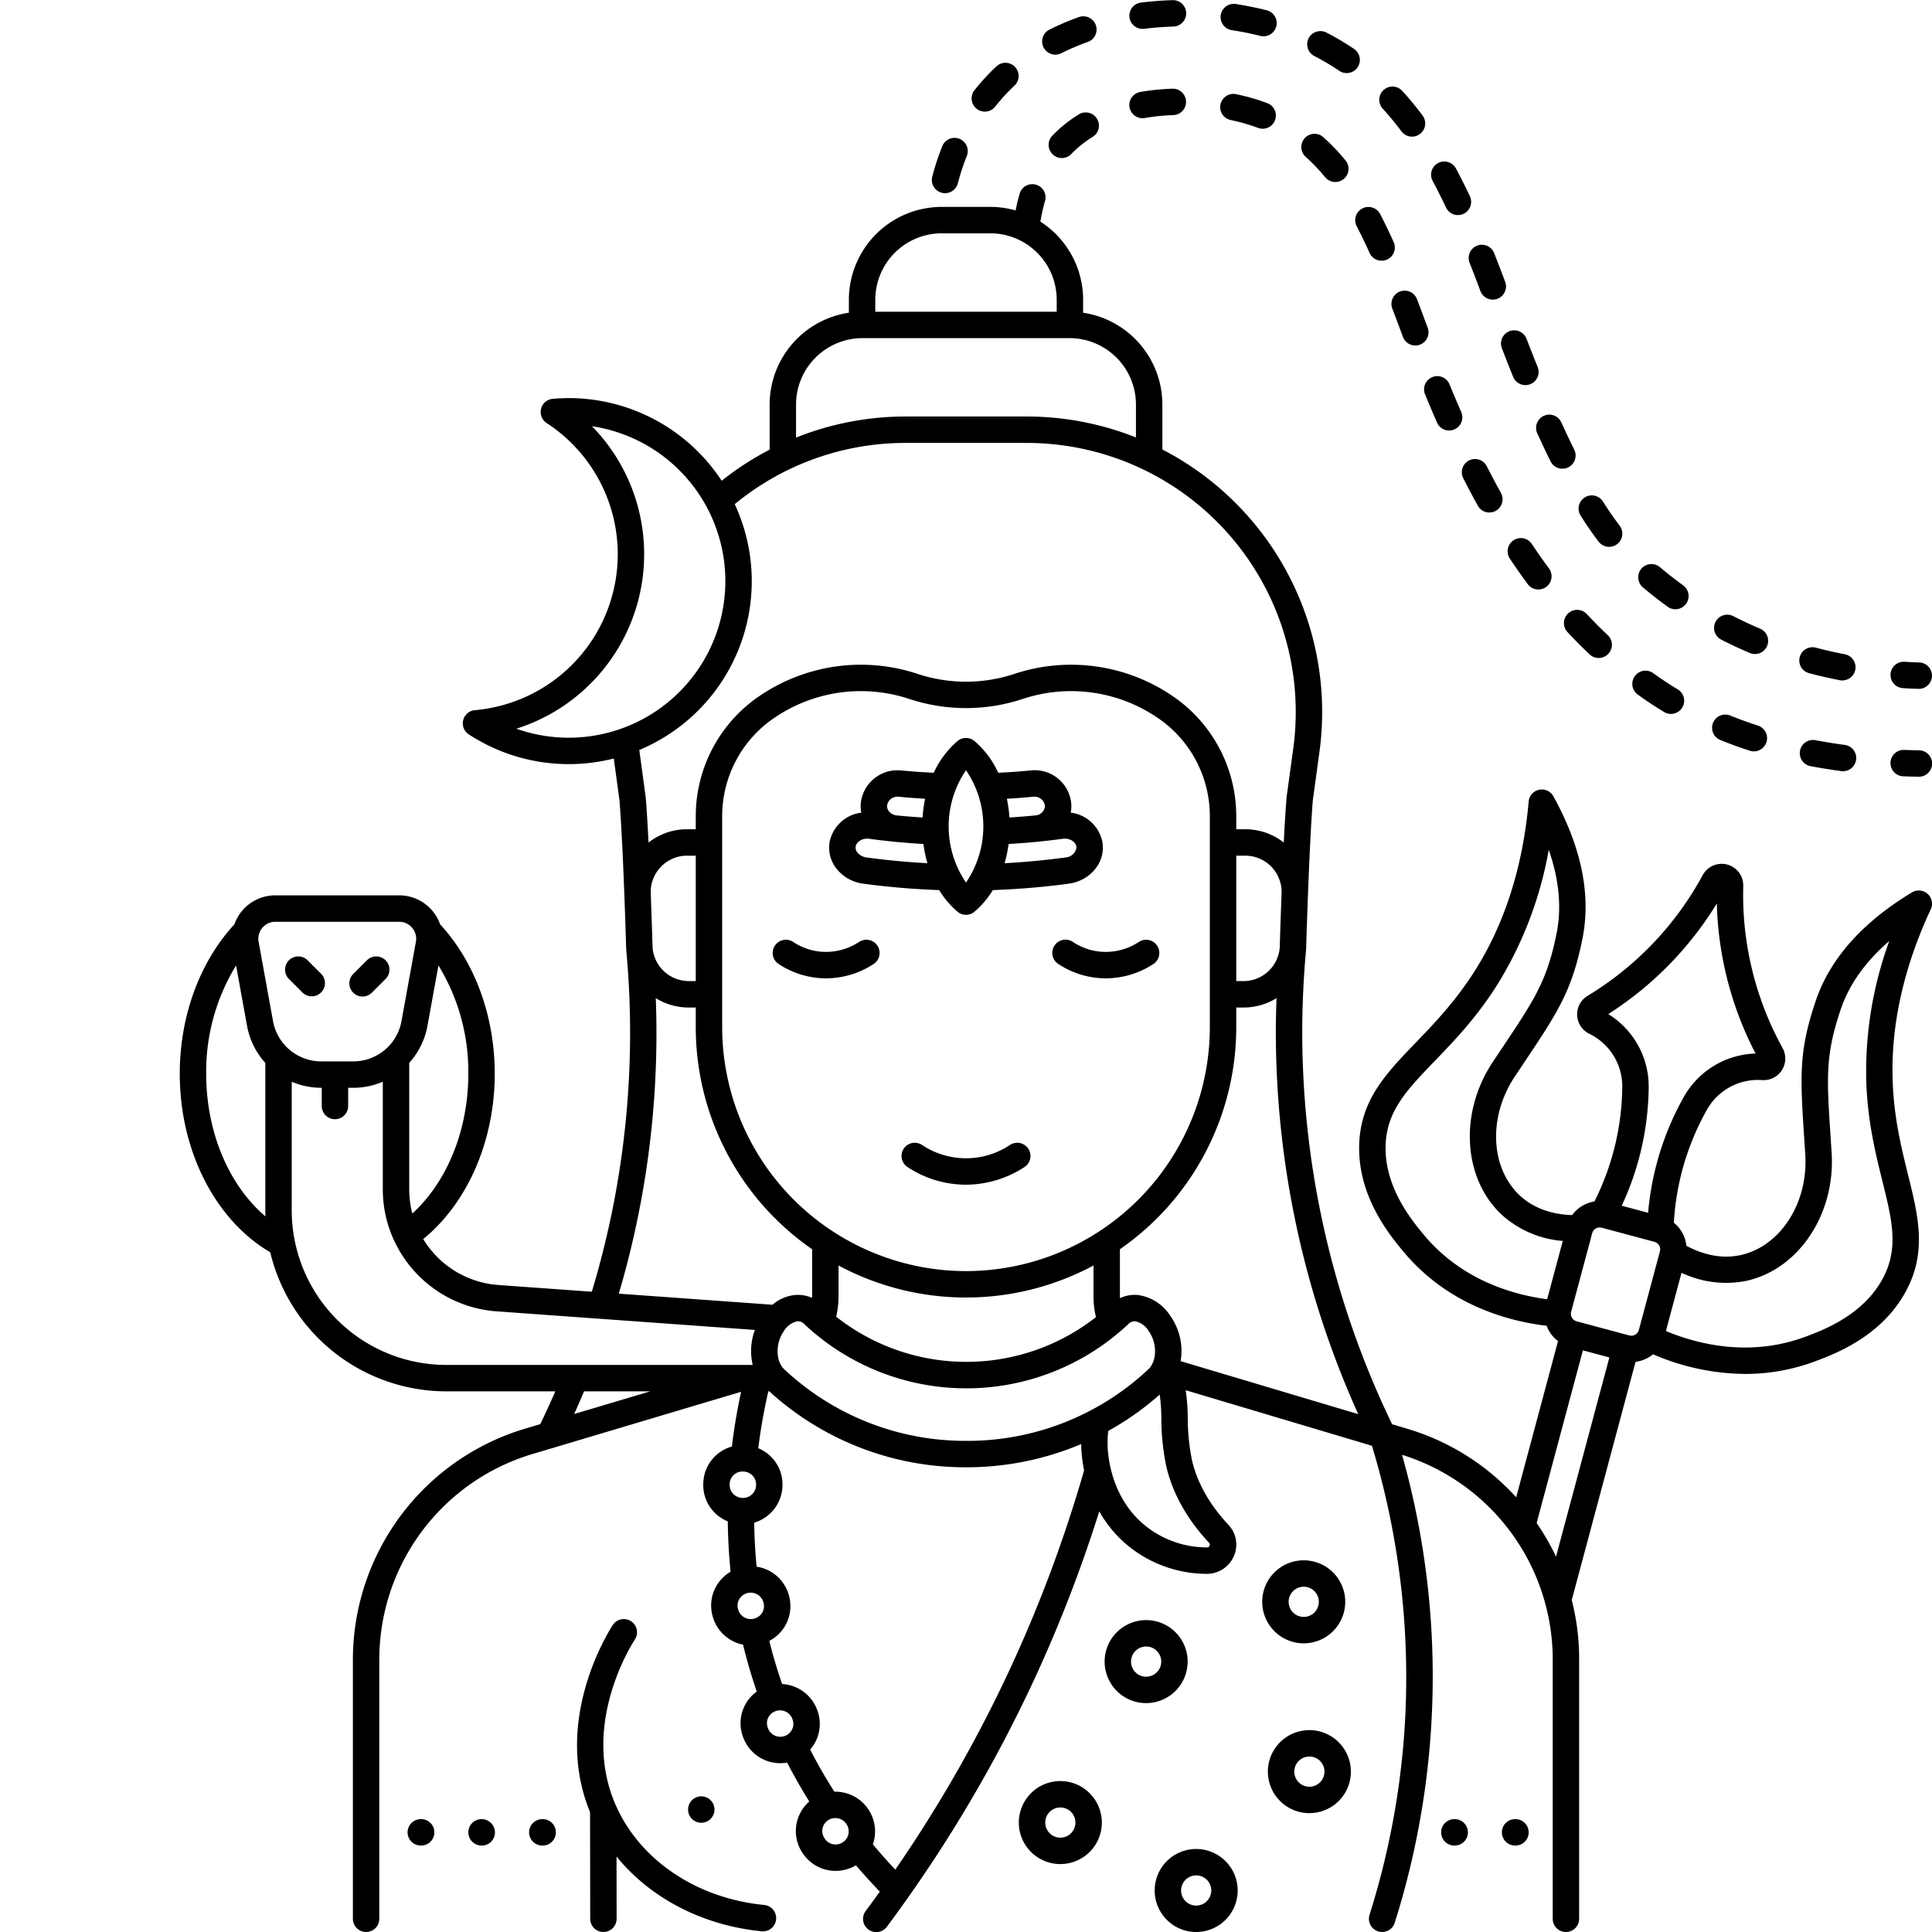 <svg xmlns="http://www.w3.org/2000/svg" data-name="Layer 1" viewBox="0 0 512 512"><path d="M384.125,101.828a3.5,3.5,0,0,0-6.478,2.652c1.047,2.558,2.117,5.085,3.179,7.511a3.5,3.5,0,1,0,6.412-2.809C386.199,106.809,385.152,104.334,384.125,101.828Zm5.333-32.185q1.467,3.729,2.871,7.492a3.5,3.5,0,0,0,6.554-2.46q-1.43-3.809-2.91-7.593a3.5,3.5,0,1,0-6.515,2.562Zm2.173,64.368a3.5,3.5,0,1,0,6.127-3.386c-1.249-2.26-2.501-4.624-3.723-7.025a3.5,3.5,0,1,0-6.239,3.173C389.053,129.246,390.344,131.681,391.631,134.011ZM359.528,59.93c1.138,2.183,2.257,4.5,3.419,7.086a3.5,3.5,0,1,0,6.385-2.869c-1.219-2.711-2.396-5.15-3.598-7.455a3.5,3.5,0,0,0-6.206,3.237ZM326.417,7.984c2.579.396,5.13.911,7.583,1.531a3.5,3.5,0,0,0,1.717-6.786c-2.669-.675-5.441-1.235-8.24-1.664a3.5,3.5,0,0,0-1.061,6.919Zm-.267,23.825a50.794,50.794,0,0,1,5.194,1.366q1.036.337,2.033.715a3.5,3.5,0,0,0,2.483-6.545q-1.154-.438-2.356-.828a57.72,57.72,0,0,0-5.917-1.559,3.5,3.5,0,0,0-1.438,6.851Zm25.045,15.178a3.5,3.5,0,0,0,5.411-4.44,55.301,55.301,0,0,0-5.948-6.224,3.5,3.5,0,0,0-4.653,5.229A48.295,48.295,0,0,1,351.195,46.987Zm20.16-12.229a3.5,3.5,0,1,0,5.604-4.193c-1.714-2.291-3.515-4.472-5.354-6.483a3.5,3.5,0,0,0-5.166,4.724C368.124,30.648,369.778,32.651,371.355,34.758Zm-.355,42.5a3.5,3.5,0,0,0-2.024,4.517q1.405,3.684,2.824,7.531a3.5,3.5,0,0,0,6.563-2.434q-1.437-3.875-2.846-7.591A3.5,3.5,0,0,0,371,77.258ZM383.21,55.005a3.5,3.5,0,0,0,6.332-2.984c-1.219-2.585-2.465-5.066-3.704-7.374a3.5,3.5,0,0,0-6.167,3.312C380.853,50.159,382.043,52.529,383.21,55.005ZM348.347,14.87a62.333,62.333,0,0,1,6.564,3.894,3.5,3.5,0,1,0,3.936-5.789,69.337,69.337,0,0,0-7.304-4.333,3.5,3.5,0,1,0-3.195,6.228Zm59.044,99.957c1.176,2.583,2.355,5.071,3.504,7.395a3.5,3.5,0,1,0,6.274-3.103c-1.116-2.256-2.262-4.676-3.407-7.192a3.5,3.5,0,0,0-6.371,2.9ZM456.147,169.511c2.454,1.262,4.994,2.45,7.548,3.53a3.5,3.5,0,1,0,2.729-6.446c-2.395-1.014-4.776-2.127-7.076-3.31a3.5,3.5,0,1,0-3.2,6.226Zm-.242,26.601c2.524,1.022,5.156,1.979,7.821,2.842a3.5,3.5,0,0,0,2.158-6.659c-2.507-.812-4.98-1.711-7.351-2.671a3.5,3.5,0,1,0-2.628,6.488Zm-13.959-35.318a3.5,3.5,0,1,0,4.104-5.671c-2.095-1.516-4.163-3.136-6.145-4.814a3.5,3.5,0,0,0-4.522,5.344C437.5,157.444,439.708,159.174,441.945,160.793ZM488.877,197.409c-2.634-.352-5.252-.774-7.78-1.254a3.5,3.5,0,0,0-1.306,6.877c2.653.504,5.397.946,8.158,1.315a3.537,3.537,0,0,0,.468.031,3.5,3.5,0,0,0,.459-6.97Zm-9.438-19.002c2.653.7,5.379,1.321,8.102,1.847a3.5,3.5,0,1,0,1.326-6.873c-2.569-.496-5.141-1.082-7.642-1.742a3.5,3.5,0,0,0-1.786,6.769Zm24.854,3.957c1.437.088,2.805.149,4.096.19.038.001.076.002.113.002a3.5,3.5,0,0,0,.109-6.998c-1.227-.039-2.526-.097-3.89-.181a3.5,3.5,0,0,0-.429,6.987Zm-98.326-38.181a3.5,3.5,0,1,0-5.826,3.88c1.545,2.32,3.137,4.591,4.732,6.748a3.5,3.5,0,0,0,5.629-4.161C408.974,148.584,407.448,146.409,405.966,144.183Zm-7.956-51.899q1.525,3.954,2.981,7.56a3.5,3.5,0,1,0,6.491-2.62q-1.438-3.561-2.941-7.458a3.5,3.5,0,0,0-6.531,2.519ZM302.795,7.658a3.537,3.537,0,0,0,.44-.028c2.522-.317,5.119-.517,7.719-.594a3.5,3.5,0,1,0-.208-6.997c-2.821.084-5.642.301-8.383.646a3.5,3.5,0,0,0,.432,6.973ZM423.653,143.541a3.5,3.5,0,0,0,5.563-4.249c-1.463-1.916-2.948-4.062-4.413-6.379a3.5,3.5,0,0,0-5.917,3.741C420.461,139.145,422.065,141.461,423.653,143.541Zm10.344,40.507c2.239,1.625,4.586,3.179,6.977,4.621a3.5,3.5,0,1,0,3.616-5.993c-2.221-1.341-4.402-2.786-6.482-4.294a3.5,3.5,0,0,0-4.11,5.666ZM415.425,167.538c1.882,2.016,3.847,3.994,5.842,5.879a3.5,3.5,0,1,0,4.809-5.087c-1.889-1.786-3.75-3.66-5.533-5.569a3.5,3.5,0,1,0-5.117,4.776Zm88.944,38.193q2.007.076,4.072.112l.061 0a3.5,3.5,0,0,0,.059-7q-1.991-.034-3.926-.108a3.5,3.5,0,1,0-.265,6.995ZM401.615,482.09h-.1a3.5,3.5,0,0,0,0,7h.1a3.5,3.5,0,0,0,0-7Zm-16.1,0h-.1a3.5,3.5,0,0,0,0,7h.1a3.5,3.5,0,0,0,0-7ZM228.74,234.178c6.702.908,13.468,1.468,20.151,1.702a23.409,23.409,0,0,0,4.857,5.73,3.501,3.501,0,0,0,4.505,0,23.409,23.409,0,0,0,4.857-5.73c6.683-.234,13.448-.794,20.147-1.702,5.138-.692,9.013-4.792,9.013-9.539a9.124,9.124,0,0,0-.136-1.533,9.732,9.732,0,0,0-8.378-7.741,9.088,9.088,0,0,0,.164-1.705,8.517,8.517,0,0,0-.095-1.276,9.731,9.731,0,0,0-10.721-8.207c-2.792.277-5.665.471-8.555.618a24.541,24.541,0,0,0-6.297-8.405,3.5,3.5,0,0,0-4.505,0,24.541,24.541,0,0,0-6.297,8.405c-2.891-.147-5.768-.341-8.584-.62q-.488-.045-.977-.045a9.782,9.782,0,0,0-9.714,8.253,8.976,8.976,0,0,0,.079,2.987,9.756,9.756,0,0,0-8.391,7.746,8.913,8.913,0,0,0,1.645,6.858A10.718,10.718,0,0,0,228.74,234.178Zm45.064-23.036a2.79,2.79,0,0,1,3.096,2.27,1.632,1.632,0,0,1,.02.248,2.683,2.683,0,0,1-2.421,2.42c-2.326.237-4.658.415-6.989.564a34.976,34.976,0,0,0-.678-4.961C269.182,211.54,271.518,211.369,273.804,211.142Zm-6.518,12.529c2.454-.148,4.909-.329,7.359-.57l.001 0a3.571,3.571,0,0,0,.359-.019c.134-.014.263-.04.395-.058,2.088-.215,4.171-.452,6.236-.735,1.744-.234,3.361.692,3.602,2.021a2.03,2.03,0,0,1,.032.331,3.123,3.123,0,0,1-2.95,2.602c-5.349.725-10.741,1.232-16.093,1.513A33.824,33.824,0,0,0,267.286,223.671ZM256,204.118a26.392,26.392,0,0,1,0,29.765,26.392,26.392,0,0,1,0-29.765Zm-20.896,9.26a2.751,2.751,0,0,1,2.786-2.248c.114,0,.228.005.313.013,2.282.227,4.615.397,6.964.541a34.976,34.976,0,0,0-.678,4.961c-2.324-.149-4.649-.327-6.965-.562a3.06,3.06,0,0,1-1.954-1.084A2.124,2.124,0,0,1,235.104,213.378Zm-8.35,10.971c.24-1.337,1.87-2.313,3.599-2.062,2.083.286,4.183.525,6.288.741.118.016.235.042.354.054a3.564,3.564,0,0,0,.359.019l.001-0c2.45.242,4.905.422,7.358.57a33.822,33.822,0,0,0,1.06,5.084c-5.352-.282-10.745-.788-16.095-1.513a3.7,3.7,0,0,1-2.514-1.392A1.984,1.984,0,0,1,226.755,224.349ZM345.5,435.5a11,11,0,1,0-11-11A11.012,11.012,0,0,0,345.5,435.5Zm0-15a4,4,0,1,1-4,4A4.005,4.005,0,0,1,345.5,420.5Zm1.5,38a11,11,0,1,0,11,11A11.012,11.012,0,0,0,347,458.5Zm0,15a4,4,0,1,1,4-4A4.005,4.005,0,0,1,347,473.5ZM227.672,249.625a16.056,16.056,0,0,1-9.109,2.64,15.797,15.797,0,0,1-8.362-2.639,3.5,3.5,0,0,0-3.87,5.833,22.793,22.793,0,0,0,12.067,3.804c.178.004.354.006.53.006a23.11,23.11,0,0,0,12.61-3.809,3.5,3.5,0,1,0-3.867-5.835Zm39.982,53.803a21.014,21.014,0,0,1-23.303.001,3.5,3.5,0,0,0-3.87,5.833,28.07,28.07,0,0,0,14.859,4.685c.219.005.436.008.652.008a28.457,28.457,0,0,0,15.529-4.691,3.5,3.5,0,0,0-3.867-5.835Zm239.038-66.936c-13.158,7.934-21.74,17.609-25.508,28.756-4.556,13.473-4.114,20.195-3.046,36.437l.278,4.285c.801,12.709-6.458,24.137-16.886,26.582-5.636,1.322-10.833-.377-14.619-2.402a9.018,9.018,0,0,0-3.324-6.113,68.997,68.997,0,0,1,8.763-29.942,15.534,15.534,0,0,1,14.613-7.864,5.727,5.727,0,0,0,5.444-8.476,84.177,84.177,0,0,1-10.429-42.94,5.718,5.718,0,0,0-10.744-2.896,84.3,84.3,0,0,1-30.507,31.987,5.729,5.729,0,0,0,.472,10.066,15.505,15.505,0,0,1,8.72,14.11,69.005,69.005,0,0,1-7.374,30.318,9.105,9.105,0,0,0-5.926,3.62c-3.875-.13-9.517-1.127-13.876-5.224-7.811-7.327-8.382-20.852-1.331-31.458l2.396-3.591c9.04-13.522,12.782-19.12,15.573-33.064,2.302-11.554-.295-24.223-7.719-37.657a3.5,3.5,0,0,0-6.55,1.385c-1.518,17.201-6.32,32.3-14.271,44.875-5.138,8.111-10.737,13.923-15.678,19.051-7.794,8.09-14.525,15.076-14.953,26.792-.509,13.79,7.998,24.071,11.631,28.461,11.863,14.335,28,18.565,38.035,19.756a9.146,9.146,0,0,0,.633,1.358,9.042,9.042,0,0,0,2.383,2.7L401.803,396.802a63.241,63.241,0,0,0-28.663-18.106l-4.214-1.257-.008-.017a239.033,239.033,0,0,1-23.809-103.792c0-7.216.342-14.608,1.016-21.971q.01-.108.013-.218c.008-.269.785-26.983,1.772-39.342l1.757-12.835A78.295,78.295,0,0,0,308.04,119.12V107.21a24.636,24.636,0,0,0-21.002-24.334v-3.444a24.596,24.596,0,0,0-11.318-20.69,43.302,43.302,0,0,1,1.222-5.458A3.5,3.5,0,0,0,270.23,51.297c-.424,1.434-.783,2.931-1.085,4.471a24.519,24.519,0,0,0-6.707-.937H249.562a24.628,24.628,0,0,0-24.6,24.6v3.444A24.636,24.636,0,0,0,203.96,107.21v11.956a77.987,77.987,0,0,0-12.709,8.235,48.489,48.489,0,0,0-40.527-21.902c-1.341,0-2.729.064-4.242.195a3.5,3.5,0,0,0-1.612,6.417,41.489,41.489,0,0,1-19.025,76.092,3.5,3.5,0,0,0-1.612,6.417,48.488,48.488,0,0,0,38.427,6.391l1.509,11.087c.522,6.476.976,16.766,1.264,24.277.008.208.016.411.023.617 0.0.012-.001.024-0.0.036.112,2.939.208,5.67.284,7.95.128,3.858.2,6.42.202,6.461.002.074.006.149.013.223a237.071,237.071,0,0,1-9.119,90.659l-24.843-1.79a25.416,25.416,0,0,1-19.836-12.168c11.76-9.582,18.954-26.045,18.954-43.812,0-15.258-5.279-29.656-14.488-39.607a11.458,11.458,0,0,0-10.831-7.665H72.962a11.457,11.457,0,0,0-10.833,7.669c-9.209,9.947-14.489,24.349-14.489,39.603,0,20.379,9.359,38.741,23.976,47.317a48.005,48.005,0,0,0,46.624,36.854h28.926c-1.261,2.895-2.588,5.798-3.978,8.666l-.011.025-4.308,1.285A63.907,63.907,0,0,0,93.52,439.55V508.5a3.5,3.5,0,0,0,7,0V439.55a56.862,56.862,0,0,1,40.351-54.146l5.506-1.642a3.508,3.508,0,0,0,.593-.177l49.432-14.745c-1.049,4.795-1.858,9.649-2.441,14.511a10.246,10.246,0,0,0-4.372,2.48,10.355,10.355,0,0,0-3.214,7.388l-.003.196a10.276,10.276,0,0,0,2.983,7.416,10.507,10.507,0,0,0,3.517,2.355c.046,4.446.294,8.907.74,13.334a10.417,10.417,0,0,0-3.188,2.896,10.274,10.274,0,0,0-1.824,7.723l.004.025.006.042a10.511,10.511,0,0,0,8.304,8.651c1.019,4.185,2.234,8.338,3.637,12.412a10.363,10.363,0,0,0-3.656,11.992l.045.126a10.473,10.473,0,0,0,11.663,6.719c1.81,3.512,3.767,6.958,5.861,10.304a10.408,10.408,0,0,0-1.592,13.921l.16.221a10.435,10.435,0,0,0,13.793,2.758c2.037,2.399,4.158,4.732,6.338,6.989q-1.846,2.57-3.73,5.111a3.5,3.5,0,1,0,5.613,4.182q2.837-3.808,5.575-7.69c.012-.017.025-.033.036-.051A371.289,371.289,0,0,0,274.419,444.355,372.269,372.269,0,0,0,291.323,400.529a32.017,32.017,0,0,0,10.504,11.212,33.044,33.044,0,0,0,17.925,5.338c.035 0.0.07.001.105.001a7.752,7.752,0,0,0,7.097-4.625,7.577,7.577,0,0,0-1.406-8.354c-5.051-5.409-8.31-11.209-9.686-17.24a57.941,57.941,0,0,1-1.1-11.257,51.543,51.543,0,0,0-.539-7.179l49.358,14.723a211.85,211.85,0,0,1,8.557,76.318,210.199,210.199,0,0,1-9.197,47.98,3.5,3.5,0,1,0,6.676,2.105,216.428,216.428,0,0,0,1.941-124.014,56.868,56.868,0,0,1,39.931,54.011V508.5a3.5,3.5,0,0,0,7,0V439.55a62.532,62.532,0,0,0-1.962-15.515l16.91-63.134a9.105,9.105,0,0,0,4.641-2.001,62.426,62.426,0,0,0,24.373,5.207,52.693,52.693,0,0,0,18.47-3.305c5.337-1.988,17.836-6.643,24.281-18.825,5.483-10.361,3.148-19.772.445-30.669-1.715-6.914-3.66-14.75-4.051-24.351-.607-14.839,2.783-30.312,10.076-45.991a3.5,3.5,0,0,0-4.98-4.473ZM231.962,79.432a17.62,17.62,0,0,1,17.6-17.6h12.876a17.62,17.62,0,0,1,17.6,17.6v3.178H231.962ZM210.96,107.21a17.62,17.62,0,0,1,17.6-17.6h54.88A17.62,17.62,0,0,1,301.04,107.21v8.72a78.24,78.24,0,0,0-28.94-5.55H239.98a78.29,78.29,0,0,0-29.02,5.584Zm29.02,10.17H272.1a71.295,71.295,0,0,1,70.632,80.936l-1.77,12.93c-.009.064-.016.129-.021.194-.262,3.249-.506,7.426-.726,11.845a16.45,16.45,0,0,0-10.206-3.522h-2.389v-3.5a38.487,38.487,0,0,0-16.085-31.256,47.72,47.72,0,0,0-42.701-6.421,40.825,40.825,0,0,1-25.664,0,47.722,47.722,0,0,0-42.701,6.421,38.487,38.487,0,0,0-16.085,31.256v3.5h-2.312a16.451,16.451,0,0,0-10.204,3.52c-.218-4.354-.465-8.576-.731-11.846-.005-.063-.012-.125-.02-.188l-1.701-12.498a48.458,48.458,0,0,0,25.296-65.144A71.129,71.129,0,0,1,239.98,117.38Zm99.651,119.381c-.302,7.937-.488,14.384-.489,14.384A9.64,9.64,0,0,1,329.545,260h-1.925V226.762h2.389a9.633,9.633,0,0,1,9.622,9.999ZM290.44,349.049a55.692,55.692,0,0,1-68.845-.108,23.433,23.433,0,0,0,.624-5.311V335.368a71.465,71.465,0,0,0,67.57-.003v8.265A23.339,23.339,0,0,0,290.44,349.049Zm-34.438-12.192a64.691,64.691,0,0,1-64.618-64.618V216.262a31.472,31.472,0,0,1,13.153-25.56,40.688,40.688,0,0,1,36.418-5.477,47.874,47.874,0,0,0,30.092,0,40.701,40.701,0,0,1,36.418,5.477,31.472,31.472,0,0,1,13.153,25.56v55.978A64.691,64.691,0,0,1,256.002,336.857ZM184.385,226.762V260h-1.848a9.64,9.64,0,0,1-9.597-8.855l-.001-.015c-.015-.505-.079-2.682-.183-5.815-.079-2.407-.182-5.377-.304-8.592a9.63,9.63,0,0,1,9.621-9.961ZM150.724,195.501a41.404,41.404,0,0,1-13.884-2.387A48.501,48.501,0,0,0,156.877,112.954a41.503,41.503,0,0,1-6.153,82.547Zm23.066,69.022A16.555,16.555,0,0,0,182.537,267h1.848v5.239a71.576,71.576,0,0,0,30.835,58.823v12.567c0,.108-.011.216-.013.324a9.098,9.098,0,0,0-4.752-.741,10.895,10.895,0,0,0-5.75,2.557l-40.716-2.934A243.559,243.559,0,0,0,173.79,264.523Zm-57.597-8.671a53.945,53.945,0,0,1,7.917,28.698c0,14.881-5.597,28.618-14.835,37.044a25.129,25.129,0,0,1-.825-6.374V281.671a19.909,19.909,0,0,0,4.83-9.797Zm-61.553,28.698a53.93,53.93,0,0,1,7.92-28.696l2.913,16.02a19.908,19.908,0,0,0,4.837,9.806V320.79c0,.529.023,1.053.04,1.578C60.645,314.105,54.64,300.049,54.64,284.55Zm17.719-13.928-3.825-21.038a4.501,4.501,0,0,1,4.428-5.305h32.829a4.501,4.501,0,0,1,4.428,5.305l-3.825,21.038a12.973,12.973,0,0,1-12.77,10.657H85.129A12.973,12.973,0,0,1,72.359,270.622Zm79.795,104.111q1.366-3.014,2.626-6.013h17.531Zm.261-13.013c-.005 0-.01-0-.015,0h-34.16A40.977,40.977,0,0,1,77.31,320.79V286.669a19.913,19.913,0,0,0,7.819,1.609h.137v4.827a3.5,3.5,0,0,0,7,0v-4.827h1.357a19.914,19.914,0,0,0,7.827-1.612v28.554a32.072,32.072,0,0,0,2.92,13.383,3.479,3.479,0,0,0,.275.566,32.478,32.478,0,0,0,26.843,18.341l68.563,4.941a16.026,16.026,0,0,0-.573,9.268ZM193.37,393.519l.003-.196a3.367,3.367,0,0,1,3.43-3.354c.039,0,.079 0.0.119.001l.003 0a3.52,3.52,0,0,1,2.474,1.048,3.329,3.329,0,0,1,.972,2.4l-.003.198a3.465,3.465,0,0,1-3.497,3.351v.026c-.018-.003-.036-.003-.054-.006l-0-.02a3.522,3.522,0,0,1-2.475-1.049A3.33,3.33,0,0,1,193.37,393.519Zm8.432,34.138a3.475,3.475,0,0,1-2.312,1.372,3.547,3.547,0,0,1-.521.039,3.473,3.473,0,0,1-3.438-2.906c-.003-.023-.007-.046-.011-.068-.004-.028-.008-.057-.013-.085a3.321,3.321,0,0,1,.592-2.497,3.512,3.512,0,0,1,6.29,1.429l.036.23A3.32,3.32,0,0,1,201.802,427.657Zm8.125,30.631a3.418,3.418,0,0,1-1.961,1.77,3.519,3.519,0,0,1-1.182.206,3.472,3.472,0,0,1-3.265-2.269l-.056-.154a3.332,3.332,0,0,1,.097-2.575,3.417,3.417,0,0,1,1.946-1.786,3.519,3.519,0,0,1,1.21-.215,3.454,3.454,0,0,1,3.248,2.223l.083.225A3.336,3.336,0,0,1,209.927,458.288Zm14.936,27.61a3.371,3.371,0,0,1-1.353,2.224,3.545,3.545,0,0,1-2.085.683,3.353,3.353,0,0,1-2.732-1.374l-.144-.198a3.413,3.413,0,0,1,.809-4.783,3.471,3.471,0,0,1,.988-.488c.01-.003.021-.004.031-.007a3.474,3.474,0,0,1,.996-.149,3.551,3.551,0,0,1,3.491,4.091Zm43.198-44.474a364.07,364.07,0,0,1-30.795,54.045c-2.049-2.163-4.03-4.405-5.94-6.697a10.569,10.569,0,0,0,.451-1.783,10.545,10.545,0,0,0-10.665-12.175c-2.307-3.607-4.453-7.341-6.412-11.159a10.44,10.44,0,0,0,1.558-2.382,10.299,10.299,0,0,0,.364-7.961l-.094-.254a10.476,10.476,0,0,0-9.257-6.773c-1.302-3.752-2.44-7.574-3.4-11.429a10.411,10.411,0,0,0,3.556-3.034,10.25,10.25,0,0,0,1.924-7.654c-.006-.042-.056-.365-.056-.365a10.464,10.464,0,0,0-8.787-8.616c-.373-3.874-.586-7.773-.637-11.661a10.467,10.467,0,0,0,7.493-9.805l.003-.198a10.277,10.277,0,0,0-2.984-7.417,10.521,10.521,0,0,0-3.427-2.321,146.371,146.371,0,0,1,2.656-15.065h.257a77.014,77.014,0,0,0,52.213,20.125,77.969,77.969,0,0,0,30.45-6.155c.003.312-.001.625.011.935a37.689,37.689,0,0,0,.758,6.03A365.152,365.152,0,0,1,268.062,441.425Zm-11.98-59.579a70.077,70.077,0,0,1-48.19-18.918c-2.333-2.1-2.445-6.89-.205-10.095l.081-.119a5.49,5.49,0,0,1,3.465-2.544,2.238,2.238,0,0,1,.26-.015,2.199,2.199,0,0,1,1.512.615,62.662,62.662,0,0,0,86.107.044,2.232,2.232,0,0,1,1.82-.644,5.456,5.456,0,0,1,3.443,2.514l.134.195c2.209,3.16,2.096,7.95-.236,10.049l-.053.049A70.034,70.034,0,0,1,256.082,381.846Zm64.351,27.033a.62.62,0,0,1,.121.745.719.719,0,0,1-.695.457h-.014A26.16,26.16,0,0,1,305.65,405.877c-10.703-6.969-11.977-19-12.113-22.525a26.924,26.924,0,0,1,.166-4.144,76.273,76.273,0,0,0,13.634-9.633,48.154,48.154,0,0,1,.428,6.235,63.467,63.467,0,0,0,1.272,12.609C310.693,395.671,314.526,402.555,320.432,408.879Zm-7.555-48.16a16.054,16.054,0,0,0-2.62-11.835l-.12-.174a12.116,12.116,0,0,0-8.429-5.497,9.062,9.062,0,0,0-4.902.818c-.003-.134-.017-.266-.017-.4v-12.571a71.576,71.576,0,0,0,30.83-58.82V267h1.925a16.563,16.563,0,0,0,8.753-2.48c-.115,3.055-.188,6.099-.188,9.11A246.267,246.267,0,0,0,359.947,374.76Zm97.136-16.409c-8.915-1.162-22.691-4.996-32.776-17.182-3.124-3.775-10.44-12.616-10.029-23.741.331-9.043,5.645-14.559,12.999-22.192,5.171-5.368,11.033-11.452,16.552-20.165a101.14,101.14,0,0,0,13.673-35.819c2.746,7.866,3.449,15.268,2.087,22.102-2.518,12.58-5.788,17.471-14.527,30.545l-2.405,3.604c-8.921,13.419-7.902,30.804,2.367,40.438a27.301,27.301,0,0,0,16.198,6.965Zm2.352,68.214a64.39,64.39,0,0,0-5.14-8.906l12.26-45.759,7.018,1.88ZM439.894,331.625l-5.58,20.823a2.064,2.064,0,0,1-2.528,1.459l-.055-.015c-.012-.004-.023-.01-.036-.014s-.025-.003-.038-.006l-13.727-3.678-.015-.006-.016-.003-.072-.019a2.066,2.066,0,0,1-1.459-2.528l5.58-20.823a2.069,2.069,0,0,1,2.528-1.459l13.96,3.741A2.064,2.064,0,0,1,439.894,331.625Zm-3.127-10.222-6.996-1.875a75.851,75.851,0,0,0,7.149-31.366A22.549,22.549,0,0,0,426.208,268.741a91.184,91.184,0,0,0,28.77-29.312,91.099,91.099,0,0,0,10.265,39.77,22.577,22.577,0,0,0-18.993,11.463,75.851,75.851,0,0,0-9.483,30.741Zm62.249,17.3c-5.199,9.827-15.947,13.83-20.556,15.546-14.838,5.517-28.683,1.943-36.977-1.51l4.138-15.441a27.399,27.399,0,0,0,17.508,2.07c13.711-3.216,23.287-17.763,22.274-33.84l-.28-4.301c-1.033-15.703-1.419-21.578,2.692-33.736,2.229-6.595,6.537-12.653,12.853-18.096a100.92,100.92,0,0,0-6.065,37.848c.42,10.311,2.456,18.514,4.251,25.751C501.405,323.276,503.249,330.706,499.016,338.703ZM85.091,258.061l-3.573-3.573a3.5,3.5,0,0,0-4.95,4.95l3.573,3.573a3.5,3.5,0,1,0,4.95-4.95ZM317,490a11,11,0,1,0,11,11A11.012,11.012,0,0,0,317,490Zm0,15a4,4,0,1,1,4-4A4.005,4.005,0,0,1,317,505ZM96.082,264.091a3.491,3.491,0,0,0,2.475-1.025l3.627-3.627a3.5,3.5,0,0,0-4.95-4.95l-3.627,3.627a3.5,3.5,0,0,0,2.475,5.975Zm210.574-13.481a3.501,3.501,0,0,0-4.851-.984,16.086,16.086,0,0,1-9.108,2.64,15.81,15.81,0,0,1-8.363-2.639,3.5,3.5,0,1,0-3.869,5.833,22.797,22.797,0,0,0,12.067,3.804c.178.004.354.006.53.006a23.11,23.11,0,0,0,12.61-3.809A3.5,3.5,0,0,0,306.656,250.609ZM281,472a11,11,0,1,0,11,11A11.012,11.012,0,0,0,281,472Zm0,15a4,4,0,1,1,4-4A4.005,4.005,0,0,1,281,487ZM249.565,51.081a3.495,3.495,0,0,0,4.27-2.504,60.519,60.519,0,0,1,2.379-7.245,3.5,3.5,0,0,0-6.496-2.608,67.484,67.484,0,0,0-2.656,8.087A3.5,3.5,0,0,0,249.565,51.081ZM111.614,482.09h-.1a3.5,3.5,0,0,0,0,7h.1a3.5,3.5,0,0,0,0-7Zm147.21-453.26a3.5,3.5,0,0,0,4.916-.58c.824-1.043,1.7-2.068,2.602-3.043.799-.862,1.639-1.706,2.498-2.508a3.5,3.5,0,0,0-4.781-5.113c-.979.916-1.938,1.878-2.852,2.864-1.029,1.112-2.025,2.277-2.962,3.464A3.5,3.5,0,0,0,258.824,28.83Zm27.042,1.505a35.729,35.729,0,0,0-6.96,5.589,3.5,3.5,0,1,0,5.041,4.856,28.734,28.734,0,0,1,5.598-4.49,3.5,3.5,0,1,0-3.679-5.955Zm-6.186-15.852a3.49,3.49,0,0,0,1.57-.374,61.252,61.252,0,0,1,7.022-2.988,3.5,3.5,0,1,0-2.341-6.597A68.359,68.359,0,0,0,278.105,7.854a3.501,3.501,0,0,0,1.576,6.628Zm-77.153,490.355c-17.964-1.752-33.061-11.952-39.423-26.625-.012-.028-.026-.055-.039-.083-8.948-20.773,3.718-41.378,5.193-43.66a3.5,3.5,0,1,0-5.88-3.799c-1.666,2.579-15.848,25.693-6.006,49.568l.039,28.267a3.499,3.499,0,0,0,3.5,3.495h.005a3.5,3.5,0,0,0,3.495-3.505l-.023-16.498c8.924,10.98,22.749,18.276,38.459,19.808q.174.017.344.017a3.5,3.5,0,0,0,.335-6.984ZM302.785,31.325a3.501,3.501,0,0,0,.605-.053,55.46,55.46,0,0,1,7.549-.77,3.5,3.5,0,0,0-.245-6.996,62.529,62.529,0,0,0-8.506.87,3.5,3.5,0,0,0,.597,6.949ZM189.346,479.55a3.5,3.5,0,1,0-3.5,3.5A3.5,3.5,0,0,0,189.346,479.55Zm125.393-39.205a11,11,0,1,0-11,11A11.012,11.012,0,0,0,314.738,440.345Zm-11,4a4,4,0,1,1,4-4A4.005,4.005,0,0,1,303.738,444.345ZM143.814,482.09h-.1a3.5,3.5,0,1,0,0,7h.1a3.5,3.5,0,1,0,0-7Zm-16.2,0a3.5,3.5,0,1,0,0,7h.1a3.458,3.458,0,0,0,3.45-3.5A3.543,3.543,0,0,0,127.614,482.09Z"/></svg>
